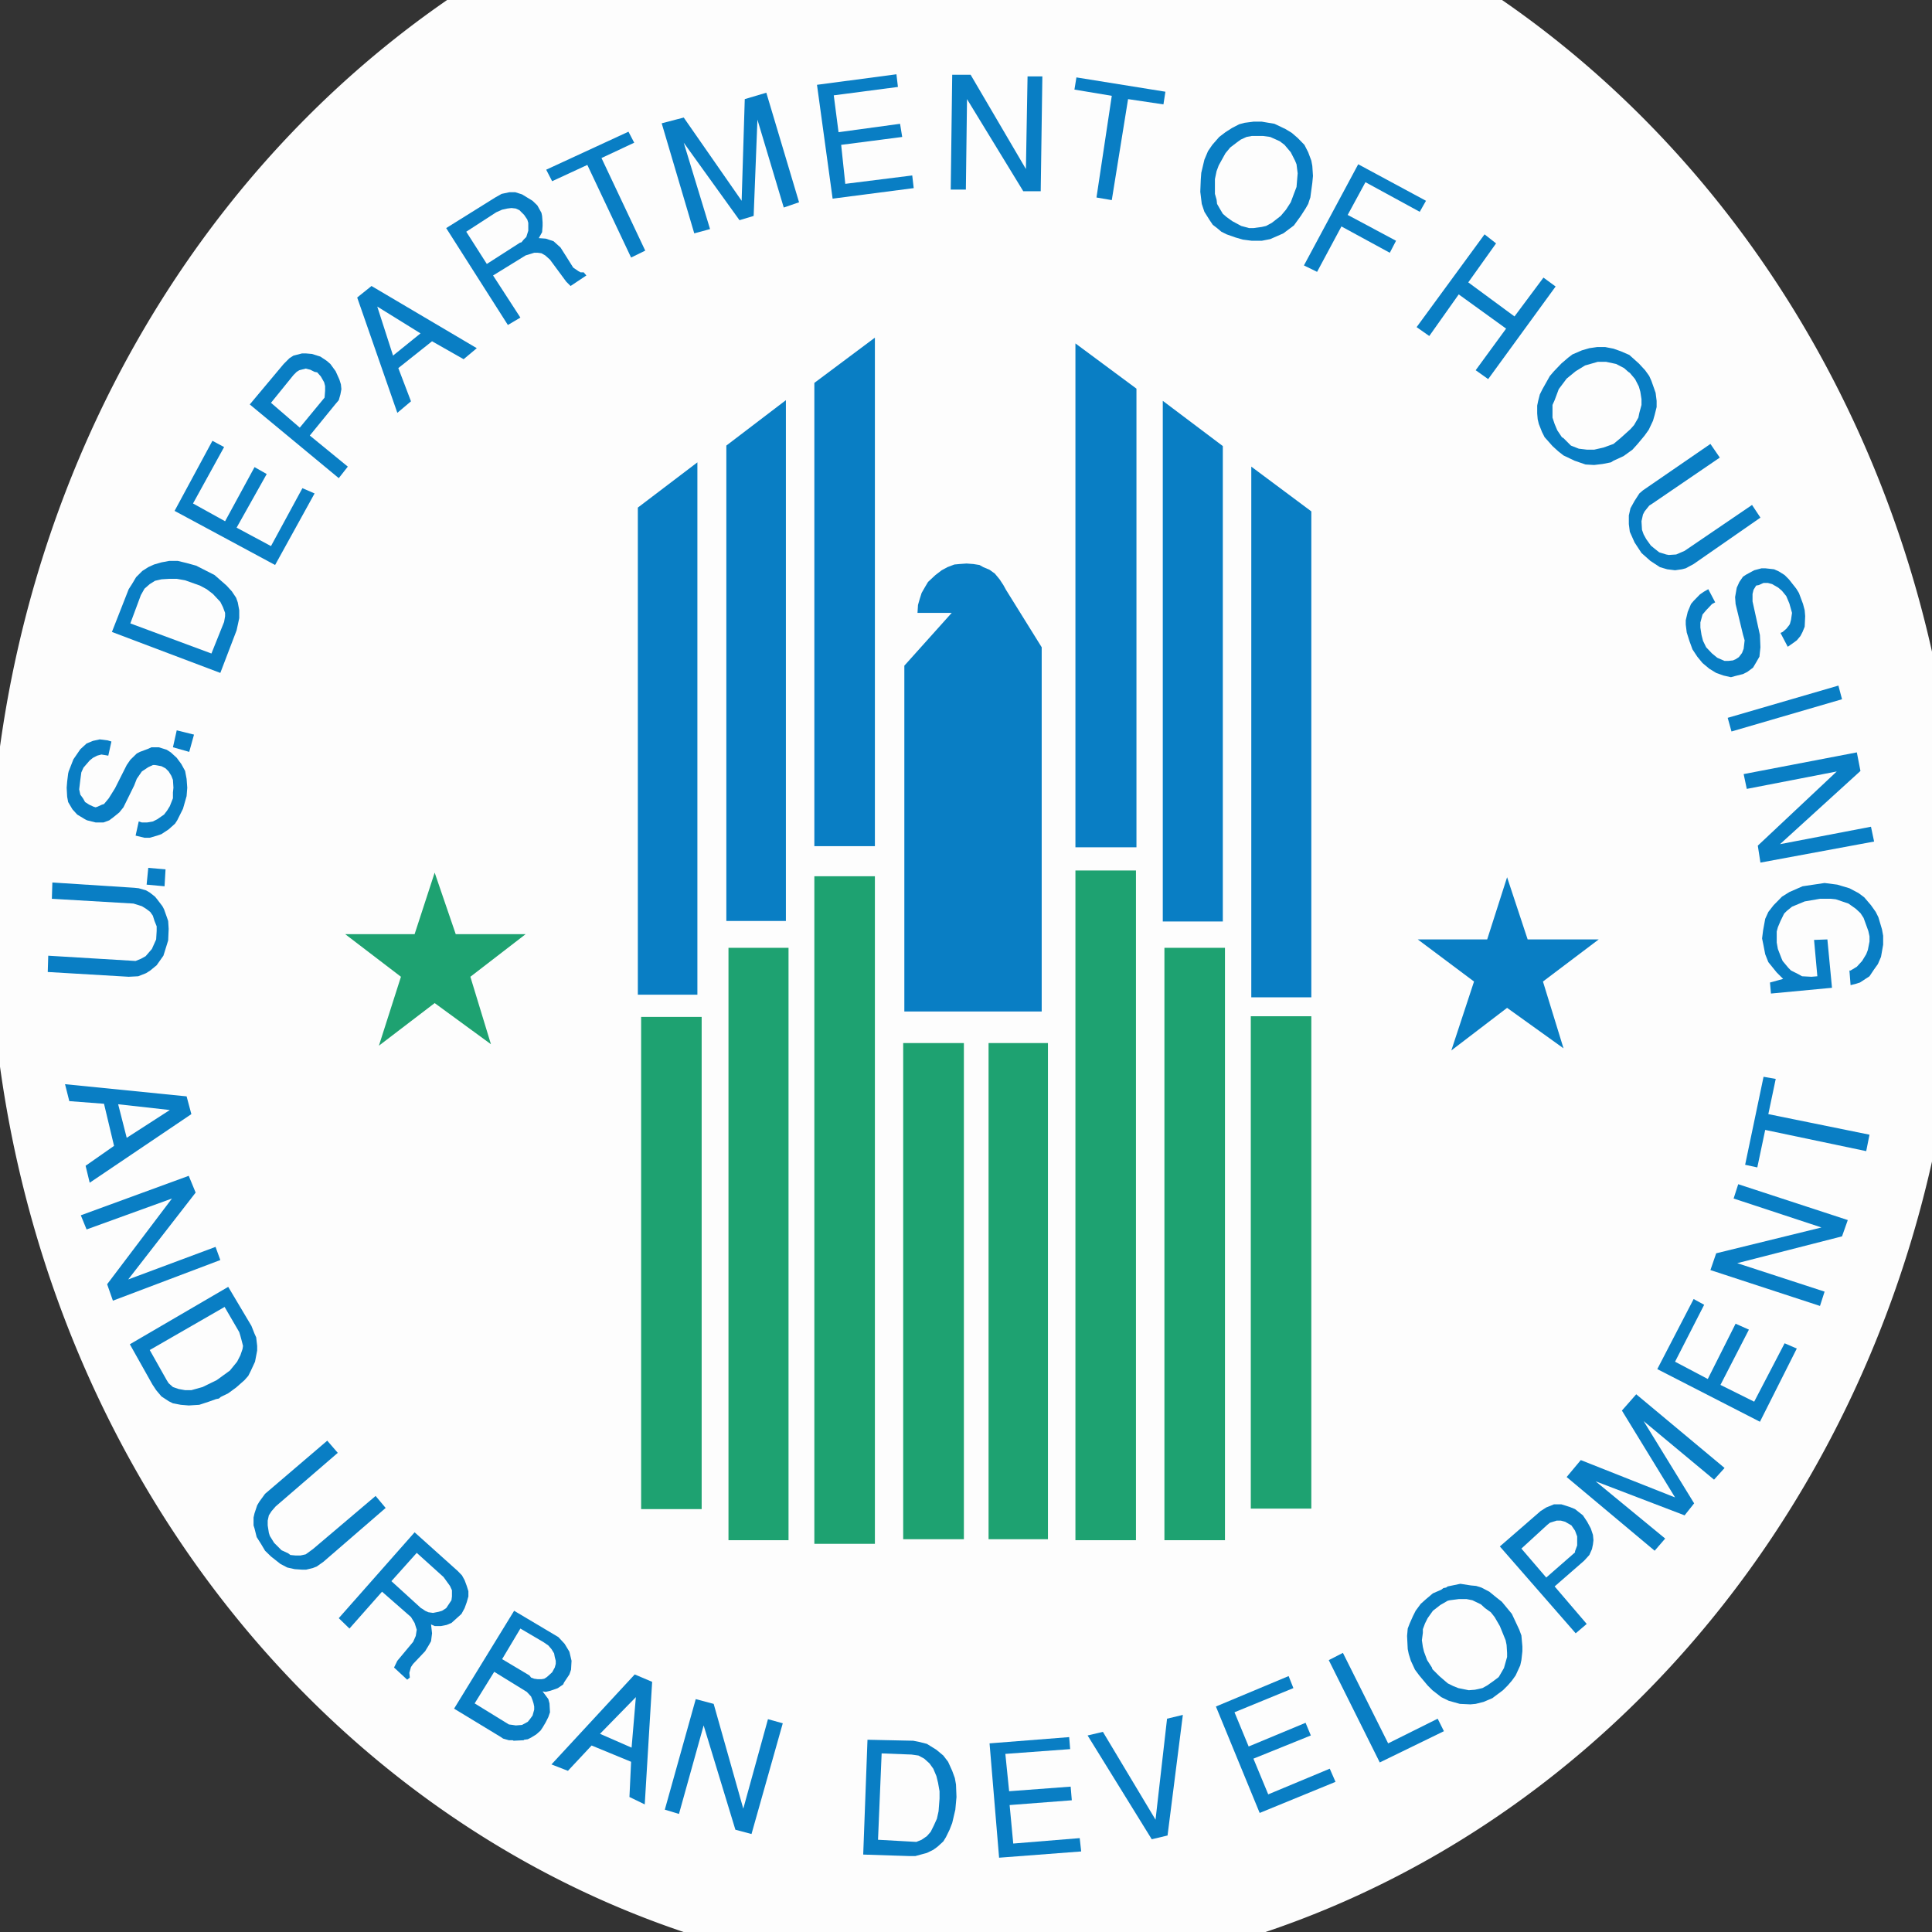<svg xmlns="http://www.w3.org/2000/svg" xmlns:cc="http://web.resource.org/cc/" xmlns:svg="http://www.w3.org/2000/svg" id="svg34637" width="8in" height="8in" preserveAspectRatio="none" viewBox="0 0 1 1"><rect x="0" y="0" width="1" height="1" fill="#333333" stroke="none"/><title id="title34639">SVG drawing</title><desc id="desc34641">This was produced by version 4.1 of GNU libplot, a free library for exporting 2-D vector graphics.</desc><g id="g51931"><path id="path36487" fill="#fff" fill-opacity="1" fill-rule="evenodd" stroke="#000" stroke-dasharray="none" stroke-linecap="butt" stroke-linejoin="round" stroke-miterlimit="10.433" stroke-opacity="1" stroke-width="0" d="M -0.042 0.157 A 0.009 0.007 0 1 1 -0.061,0.157 A 0.009 0.007 0 1 1 -0.042 0.157 z" opacity=".99" transform="matrix(53.7,0,0,75.18,3.27,-11.334)"/><polygon id="polygon34647" fill="#097ec4" fill-opacity="1" stroke="#2495ff" stroke-dasharray="none" stroke-dashoffset="0" stroke-linecap="butt" stroke-linejoin="miter" stroke-miterlimit="10.433" stroke-opacity="1" stroke-width="0" points="408.51 355.07 408.73 355.59 408.99 355.97 409.41 356.45 409.79 356.74 410.18 356.99 410.62 357.22 410.95 357.31 411.49 357.38 412 357.38 412.77 357.25 413.44 356.93 413.82 356.7 414.18 356.39 414.59 355.97 414.82 355.52 415.01 355.01 415.07 354.69 415.11 354.08 415.07 353.66 414.95 352.77 414.88 352.57 414.82 352.38 414.66 352.1 414.37 351.65 413.95 351.07 413.31 350.59 412.51 350.24 412 350.14 411.39 350.14 410.85 350.21 410.4 350.34 409.86 350.53 409.54 350.69 409.28 350.91 409.02 351.11 408.83 351.39 408.51 351.9 408.35 352.38 408.26 353.12 408.29 353.86 408.32 354.27 408.51 355.07 409.25 354.37 409.15 353.89 409.15 352.99 409.25 352.64 409.28 352.38 409.44 352.1 409.63 351.78 409.86 351.58 410.21 351.33 410.62 351.11 410.75 351.04 411.23 350.91 411.49 350.91 412 350.98 412.26 351.04 412.61 351.23 413.15 351.65 413.47 352.03 413.76 352.48 413.95 352.99 414.11 353.41 414.18 354.24 414.11 354.79 414.02 355.01 413.76 355.52 413.38 355.97 413.09 356.19 412.87 356.29 412.51 356.45 412.07 356.51 411.39 356.51 411.07 356.45 410.72 356.29 410.5 356.13 410.08 355.81 409.79 355.46 409.54 355.01 409.38 354.72 409.25 354.37 408.51 355.07" font-stretch="normal" font-style="normal" font-variant="normal" font-weight="normal" letter-spacing="normal" text-anchor="start" transform="matrix(8.5148342e-3,0,0,-8.5148287e-3,-2.855,3.106)" word-spacing="normal"/><polygon id="polygon34649" fill="#097ec4" fill-opacity="1" stroke="#2495ff" stroke-dasharray="none" stroke-dashoffset="0" stroke-linecap="butt" stroke-linejoin="miter" stroke-miterlimit="10.433" stroke-opacity="1" stroke-width="0" points="414.56 348.64 417.86 354.79 421.98 352.57 421.6 351.9 418.3 353.7 417.22 351.71 420.16 350.14 419.78 349.41 416.84 351.01 415.36 348.25 414.56 348.64" font-stretch="normal" font-style="normal" font-variant="normal" font-weight="normal" letter-spacing="normal" text-anchor="start" transform="matrix(8.5148342e-3,0,0,-8.5148287e-3,-2.855,3.106)" word-spacing="normal"/><polygon id="polygon34651" fill="#097ec4" fill-opacity="1" stroke="#2495ff" stroke-dasharray="none" stroke-dashoffset="0" stroke-linecap="butt" stroke-linejoin="miter" stroke-miterlimit="10.433" stroke-opacity="1" stroke-width="0" points="421.41 344.89 425.54 350.53 426.24 349.98 424.55 347.61 427.36 345.54 429.12 347.9 429.86 347.36 425.76 341.73 425 342.27 426.85 344.8 423.97 346.88 422.18 344.35 421.41 344.89" font-stretch="normal" font-style="normal" font-variant="normal" font-weight="normal" letter-spacing="normal" text-anchor="start" transform="matrix(8.5148342e-3,0,0,-8.5148287e-3,-2.855,3.106)" word-spacing="normal"/><polygon id="polygon34653" fill="#097ec4" fill-opacity="1" stroke="#2495ff" stroke-dasharray="none" stroke-dashoffset="0" stroke-linecap="butt" stroke-linejoin="miter" stroke-miterlimit="10.433" stroke-opacity="1" stroke-width="0" points="430.21 342.68 430.63 343.04 430.79 343.16 430.88 343.23 431.46 343.48 431.91 343.61 432.39 343.68 432.87 343.68 433.38 343.58 433.83 343.42 434.34 343.2 434.92 342.68 435.3 342.27 435.55 341.92 435.68 341.63 435.84 341.18 435.94 340.89 436 340.41 436 340.03 435.88 339.55 435.78 339.2 435.52 338.65 435.27 338.3 434.82 337.76 434.53 337.44 433.99 337.05 433.38 336.77 433.22 336.67 432.71 336.57 432.2 336.51 431.68 336.54 431.01 336.77 430.34 337.09 430.02 337.34 429.67 337.66 429.44 337.92 429.19 338.2 429.03 338.52 428.84 339 428.77 339.29 428.74 339.64 428.74 340.12 428.8 340.41 428.9 340.8 429.06 341.12 429.51 341.92 429.76 342.21 430.21 342.68 430.53 341.76 430.05 341.12 429.8 340.45 429.67 340.16 429.67 339.39 429.8 339 429.96 338.62 430.24 338.2 430.34 338.14 430.53 337.95 430.79 337.69 431.27 337.5 431.78 337.44 432.2 337.44 432.77 337.57 433.38 337.79 433.8 338.14 434.41 338.69 434.63 338.94 434.89 339.39 434.95 339.68 435.08 340.16 435.08 340.51 435.01 340.96 434.92 341.28 434.69 341.73 434.37 342.11 434.28 342.17 434.02 342.4 433.54 342.65 432.93 342.78 432.42 342.78 432.07 342.68 431.65 342.56 431.08 342.21 430.53 341.76 430.21 342.68" font-stretch="normal" font-style="normal" font-variant="normal" font-weight="normal" letter-spacing="normal" text-anchor="start" transform="matrix(8.5148342e-3,0,0,-8.5148287e-3,-2.855,3.106)" word-spacing="normal"/><polygon id="polygon34655" fill="#097ec4" fill-opacity="1" stroke="#2495ff" stroke-dasharray="none" stroke-dashoffset="0" stroke-linecap="butt" stroke-linejoin="miter" stroke-miterlimit="10.433" stroke-opacity="1" stroke-width="0" points="435.17 334.97 439.27 337.79 439.84 336.96 435.75 334.17 435.55 334.04 435.27 333.69 435.17 333.5 435.08 333.09 435.11 332.57 435.21 332.29 435.37 332 435.65 331.61 435.88 331.42 436.16 331.2 436.58 331.07 436.74 331.04 437.19 331.07 437.7 331.29 441.8 334.08 442.31 333.31 438.25 330.49 437.77 330.23 437.54 330.17 437.12 330.11 436.64 330.17 436.2 330.3 435.62 330.68 435.08 331.16 434.66 331.8 434.37 332.45 434.31 332.92 434.31 333.44 434.41 333.88 434.66 334.33 434.95 334.78 435.17 334.97" font-stretch="normal" font-style="normal" font-variant="normal" font-weight="normal" letter-spacing="normal" text-anchor="start" transform="matrix(8.5148342e-3,0,0,-8.5148287e-3,-2.855,3.106)" word-spacing="normal"/><polygon id="polygon34657" fill="#097ec4" fill-opacity="1" stroke="#2495ff" stroke-dasharray="none" stroke-dashoffset="0" stroke-linecap="butt" stroke-linejoin="miter" stroke-miterlimit="10.433" stroke-opacity="1" stroke-width="0" points="439.14 328.96 439.56 328.16 439.37 328.06 439.01 327.68 438.79 327.42 438.66 326.94 438.66 326.62 438.73 326.17 438.82 325.82 439.01 325.43 439.37 325.05 439.69 324.79 440.13 324.6 440.36 324.6 440.64 324.63 440.8 324.7 441 324.83 441.19 325.08 441.29 325.34 441.35 325.85 441.25 326.2 440.8 328.06 440.77 328.48 440.87 329.05 441.03 329.4 441.25 329.72 441.45 329.85 441.93 330.11 442.38 330.23 442.6 330.23 443.14 330.17 443.43 330.04 443.78 329.82 444.04 329.56 444.49 328.99 444.65 328.73 444.9 328.06 445 327.68 445.03 327.32 445 326.68 444.87 326.36 444.74 326.11 444.52 325.85 444.26 325.66 443.97 325.46 443.53 326.3 443.66 326.36 443.88 326.55 444.04 326.75 444.1 326.84 444.17 327.1 444.23 327.52 444.07 328.09 443.88 328.54 443.62 328.86 443.4 329.05 443.02 329.27 442.76 329.34 442.5 329.34 442.21 329.21 442.05 329.18 441.89 328.92 441.83 328.67 441.83 328.22 442.28 326.17 442.31 325.43 442.25 324.86 442.05 324.51 441.86 324.19 441.51 323.93 441.25 323.8 440.77 323.68 440.52 323.61 440.07 323.71 439.62 323.87 439.21 324.12 438.79 324.47 438.47 324.86 438.18 325.3 437.99 325.82 437.83 326.33 437.77 326.81 437.77 327.07 437.89 327.58 438.09 328.06 438.25 328.25 438.63 328.64 438.86 328.8 439.14 328.96" font-stretch="normal" font-style="normal" font-variant="normal" font-weight="normal" letter-spacing="normal" text-anchor="start" transform="matrix(8.5148342e-3,0,0,-8.5148287e-3,-2.855,3.106)" word-spacing="normal"/><polygon id="polygon34659" fill="#097ec4" fill-opacity="1" stroke="#2495ff" stroke-dasharray="none" stroke-dashoffset="0" stroke-linecap="butt" stroke-linejoin="miter" stroke-miterlimit="10.433" stroke-opacity="1" stroke-width="0" points="440.32 321.14 447.05 323.1 447.27 322.27 440.55 320.31 440.32 321.14" font-stretch="normal" font-style="normal" font-variant="normal" font-weight="normal" letter-spacing="normal" text-anchor="start" transform="matrix(8.5148342e-3,0,0,-8.5148287e-3,-2.855,3.106)" word-spacing="normal"/><polygon id="polygon34661" fill="#097ec4" fill-opacity="1" stroke="#2495ff" stroke-dasharray="none" stroke-dashoffset="0" stroke-linecap="butt" stroke-linejoin="miter" stroke-miterlimit="10.433" stroke-opacity="1" stroke-width="0" points="441.29 317.72 448.17 319.04 448.39 317.91 443.5 313.46 449.03 314.52 449.22 313.62 442.31 312.34 442.15 313.37 446.95 317.88 441.48 316.82 441.29 317.72" font-stretch="normal" font-style="normal" font-variant="normal" font-weight="normal" letter-spacing="normal" text-anchor="start" transform="matrix(8.5148342e-3,0,0,-8.5148287e-3,-2.855,3.106)" word-spacing="normal"/><polygon id="polygon34663" fill="#097ec4" fill-opacity="1" stroke="#2495ff" stroke-dasharray="none" stroke-dashoffset="0" stroke-linecap="butt" stroke-linejoin="miter" stroke-miterlimit="10.433" stroke-opacity="1" stroke-width="0" points="446.21 311.1 446.98 311 447.72 310.78 448.27 310.49 448.62 310.23 449.03 309.75 449.32 309.34 449.48 309.02 449.7 308.28 449.77 307.89 449.77 307.35 449.64 306.61 449.45 306.17 449.22 305.85 448.94 305.43 448.74 305.3 448.36 305.05 448.14 304.98 447.79 304.89 447.72 305.78 447.79 305.78 448.17 306.01 448.49 306.36 448.74 306.77 448.84 307.03 448.94 307.54 448.94 307.86 448.87 308.18 448.74 308.54 448.58 308.98 448.39 309.27 448.11 309.53 447.66 309.85 446.89 310.11 446.6 310.14 445.93 310.14 445 309.98 444.23 309.66 443.91 309.4 443.75 309.24 443.53 308.79 443.37 308.41 443.3 308.15 443.3 307.48 443.37 307.09 443.59 306.52 443.66 306.36 444.01 305.94 444.17 305.78 444.61 305.56 444.84 305.43 445.41 305.4 445.77 305.43 445.57 307.64 446.38 307.67 446.66 304.73 442.95 304.38 442.89 305.05 443.69 305.27 443.3 305.66 442.79 306.29 442.6 306.77 442.5 307.29 442.41 307.73 442.47 308.21 442.6 308.92 442.79 309.34 443.11 309.75 443.62 310.27 444.07 310.55 444.87 310.9 446.21 311.1" font-stretch="normal" font-style="normal" font-variant="normal" font-weight="normal" letter-spacing="normal" text-anchor="start" transform="matrix(8.5148342e-3,0,0,-8.5148287e-3,-2.855,3.106)" word-spacing="normal"/><polygon id="polygon34665" fill="#097ec4" fill-opacity="1" stroke="#2495ff" stroke-dasharray="none" stroke-dashoffset="0" stroke-linecap="butt" stroke-linejoin="miter" stroke-miterlimit="10.433" stroke-opacity="1" stroke-width="0" points="339.25 298.87 346.64 298.13 346.93 297.05 340.75 292.88 340.5 293.91 342.23 295.12 341.62 297.68 339.51 297.84 339.25 298.87 342.48 297.65 343 295.61 345.62 297.3 342.48 297.65 339.25 298.87" font-stretch="normal" font-style="normal" font-variant="normal" font-weight="normal" letter-spacing="normal" text-anchor="start" transform="matrix(8.5148342e-3,0,0,-8.5148287e-3,-2.855,3.106)" word-spacing="normal"/><polygon id="polygon34667" fill="#097ec4" fill-opacity="1" stroke="#2495ff" stroke-dasharray="none" stroke-dashoffset="0" stroke-linecap="butt" stroke-linejoin="miter" stroke-miterlimit="10.433" stroke-opacity="1" stroke-width="0" points="340.21 290.9 346.77 293.3 347.19 292.28 343.09 287 348.4 288.98 348.69 288.18 342.16 285.71 341.81 286.71 345.75 291.92 340.56 290.04 340.21 290.9" font-stretch="normal" font-style="normal" font-variant="normal" font-weight="normal" letter-spacing="normal" text-anchor="start" transform="matrix(8.5148342e-3,0,0,-8.5148287e-3,-2.855,3.106)" word-spacing="normal"/><polygon id="polygon34669" fill="#097ec4" fill-opacity="1" stroke="#2495ff" stroke-dasharray="none" stroke-dashoffset="0" stroke-linecap="butt" stroke-linejoin="miter" stroke-miterlimit="10.433" stroke-opacity="1" stroke-width="0" points="349.17 286.55 350.58 284.18 350.77 283.7 350.87 283.48 350.93 282.96 350.93 282.68 350.8 282 350.55 281.46 350.39 281.14 350.16 280.88 349.65 280.43 349.17 280.08 348.72 279.86 348.6 279.76 348.44 279.73 347.99 279.57 347.41 279.38 346.77 279.34 346.29 279.38 345.81 279.47 345.55 279.6 345.11 279.89 344.79 280.27 344.56 280.62 343.19 283.06 349.17 286.55 344.4 282.71 345.43 280.88 345.55 280.69 345.81 280.46 346.16 280.34 346.55 280.27 346.93 280.27 347.61 280.46 348.47 280.88 349.27 281.46 349.71 282 349.91 282.39 350.04 282.77 350.07 282.96 349.97 283.35 349.91 283.57 349.84 283.8 348.95 285.33 344.4 282.71 349.17 286.55" font-stretch="normal" font-style="normal" font-variant="normal" font-weight="normal" letter-spacing="normal" text-anchor="start" transform="matrix(8.5148342e-3,0,0,-8.5148287e-3,-2.855,3.106)" word-spacing="normal"/><polygon id="polygon34671" fill="#097ec4" fill-opacity="1" stroke="#2495ff" stroke-dasharray="none" stroke-dashoffset="0" stroke-linecap="butt" stroke-linejoin="miter" stroke-miterlimit="10.433" stroke-opacity="1" stroke-width="0" points="351.41 273.97 355.19 277.2 355.83 276.46 352.05 273.2 351.8 272.91 351.64 272.66 351.57 272.34 351.57 272.05 351.64 271.6 351.7 271.41 351.96 270.99 352.28 270.67 352.41 270.54 352.82 270.35 352.95 270.25 353.27 270.22 353.56 270.22 353.88 270.29 354.32 270.61 358.13 273.84 358.74 273.11 354.96 269.84 354.55 269.55 354.32 269.46 353.91 269.36 353.65 269.36 353.21 269.39 352.76 269.49 352.34 269.71 351.77 270.16 351.41 270.51 351.16 270.93 350.9 271.34 350.77 271.86 350.71 272.05 350.71 272.53 350.77 272.79 350.93 273.27 351.06 273.49 351.41 273.97" font-stretch="normal" font-style="normal" font-variant="normal" font-weight="normal" letter-spacing="normal" text-anchor="start" transform="matrix(8.5148342e-3,0,0,-8.5148287e-3,-2.855,3.106)" word-spacing="normal"/><polygon id="polygon34673" fill="#097ec4" fill-opacity="1" stroke="#2495ff" stroke-dasharray="none" stroke-dashoffset="0" stroke-linecap="butt" stroke-linejoin="miter" stroke-miterlimit="10.433" stroke-opacity="1" stroke-width="0" points="355.89 266.41 360.5 271.63 363.13 269.27 363.38 269.01 363.54 268.72 363.67 268.37 363.77 268.05 363.77 267.73 363.67 267.38 363.54 267.02 363.35 266.67 363.03 266.38 362.74 266.12 362.45 266 362.1 265.93 361.72 265.93 361.5 266.03 361.56 265.49 361.5 265.01 361.37 264.78 361.14 264.4 360.41 263.63 360.28 263.44 360.18 263.09 360.21 262.8 360.05 262.67 359.25 263.41 359.45 263.82 360.41 264.97 360.57 265.33 360.63 265.71 360.5 266.12 360.28 266.48 358.52 268.02 356.54 265.78 355.89 266.41 359.09 268.66 360.89 267.02 360.95 266.99 361.14 266.86 361.34 266.77 361.62 266.73 361.97 266.8 362.17 266.86 362.42 267.02 362.68 267.41 362.74 267.5 362.77 267.73 362.77 268.11 362.65 268.37 362.26 268.91 360.63 270.38 359.09 268.66 355.89 266.41" font-stretch="normal" font-style="normal" font-variant="normal" font-weight="normal" letter-spacing="normal" text-anchor="start" transform="matrix(8.5148342e-3,0,0,-8.5148287e-3,-2.855,3.106)" word-spacing="normal"/><polygon id="polygon34675" fill="#097ec4" fill-opacity="1" stroke="#2495ff" stroke-dasharray="none" stroke-dashoffset="0" stroke-linecap="butt" stroke-linejoin="miter" stroke-miterlimit="10.433" stroke-opacity="1" stroke-width="0" points="362.9 260.91 366.55 266.86 369.24 265.26 369.62 264.85 369.91 264.37 370.04 263.82 370.01 263.28 369.91 262.99 369.59 262.51 369.53 262.38 369.21 262.16 369.11 262.12 368.76 262 368.47 261.93 368.28 261.96 368.63 261.49 368.7 261.23 368.73 260.69 368.63 260.4 368.47 260.08 368.28 259.76 368.15 259.57 367.89 259.34 367.58 259.15 367.38 259.05 367.16 259.02 367.13 258.99 366.52 258.96 366.46 258.99 366.23 258.99 365.88 259.09 365.75 259.18 362.9 260.91 364.15 261.23 366.23 259.95 366.46 259.92 366.65 259.89 367.03 259.92 367.38 260.11 367.51 260.27 367.67 260.49 367.77 260.85 367.77 261.04 367.73 261.23 367.67 261.42 367.58 261.65 367.32 261.93 365.34 263.15 364.15 261.23 362.9 260.91 365.82 263.92 367.48 262.93 367.58 262.8 367.77 262.73 367.99 262.7 368.21 262.7 368.38 262.73 368.54 262.83 368.86 263.12 369.02 263.41 369.08 263.63 369.08 263.82 369.02 264.05 368.98 264.27 368.82 264.53 368.63 264.75 368.34 264.95 366.93 265.78 365.82 263.92 362.9 260.91" font-stretch="normal" font-style="normal" font-variant="normal" font-weight="normal" letter-spacing="normal" text-anchor="start" transform="matrix(8.5148342e-3,0,0,-8.5148287e-3,-2.855,3.106)" word-spacing="normal"/><polygon id="polygon34677" fill="#097ec4" fill-opacity="1" stroke="#2495ff" stroke-dasharray="none" stroke-dashoffset="0" stroke-linecap="butt" stroke-linejoin="miter" stroke-miterlimit="10.433" stroke-opacity="1" stroke-width="0" points="401.95 352.77 402.88 358.95 400.61 359.33 400.73 360.07 406.14 359.2 406.02 358.43 403.87 358.75 402.88 352.61 401.95 352.77" font-stretch="normal" font-style="normal" font-variant="normal" font-weight="normal" letter-spacing="normal" text-anchor="start" transform="matrix(8.5148342e-3,0,0,-8.5148287e-3,-2.855,3.106)" word-spacing="normal"/><polygon id="polygon34679" fill="#097ec4" fill-opacity="1" stroke="#2495ff" stroke-dasharray="none" stroke-dashoffset="0" stroke-linecap="butt" stroke-linejoin="miter" stroke-miterlimit="10.433" stroke-opacity="1" stroke-width="0" points="393.09 353.25 393.18 360.23 394.3 360.23 397.66 354.5 397.76 360.13 398.66 360.13 398.56 353.15 397.5 353.15 394.08 358.75 394.01 353.25 393.09 353.25" font-stretch="normal" font-style="normal" font-variant="normal" font-weight="normal" letter-spacing="normal" text-anchor="start" transform="matrix(8.5148342e-3,0,0,-8.5148287e-3,-2.855,3.106)" word-spacing="normal"/><polygon id="polygon34681" fill="#097ec4" fill-opacity="1" stroke="#2495ff" stroke-dasharray="none" stroke-dashoffset="0" stroke-linecap="butt" stroke-linejoin="miter" stroke-miterlimit="10.433" stroke-opacity="1" stroke-width="0" points="385.91 352.7 384.96 359.62 389.79 360.26 389.88 359.49 385.98 358.98 386.27 356.74 390.01 357.25 390.14 356.45 386.43 355.97 386.68 353.6 390.75 354.11 390.84 353.34 385.91 352.7" font-stretch="normal" font-style="normal" font-variant="normal" font-weight="normal" letter-spacing="normal" text-anchor="start" transform="matrix(8.5148342e-3,0,0,-8.5148287e-3,-2.855,3.106)" word-spacing="normal"/><polygon id="polygon34683" fill="#097ec4" fill-opacity="1" stroke="#2495ff" stroke-dasharray="none" stroke-dashoffset="0" stroke-linecap="butt" stroke-linejoin="miter" stroke-miterlimit="10.433" stroke-opacity="1" stroke-width="0" points="377.5 350.59 375.52 357.28 376.86 357.63 380.38 352.57 380.57 358.75 381.88 359.14 383.87 352.48 382.94 352.16 381.34 357.5 381.11 351.65 380.25 351.39 376.86 356.1 378.46 350.85 377.5 350.59" font-stretch="normal" font-style="normal" font-variant="normal" font-weight="normal" letter-spacing="normal" text-anchor="start" transform="matrix(8.5148342e-3,0,0,-8.5148287e-3,-2.855,3.106)" word-spacing="normal"/><polygon id="polygon34685" fill="#097ec4" fill-opacity="1" stroke="#2495ff" stroke-dasharray="none" stroke-dashoffset="0" stroke-linecap="butt" stroke-linejoin="miter" stroke-miterlimit="10.433" stroke-opacity="1" stroke-width="0" points="373.66 349.12 371 354.75 368.86 353.76 368.5 354.46 373.5 356.77 373.85 356.1 371.86 355.17 374.52 349.54 373.66 349.12" font-stretch="normal" font-style="normal" font-variant="normal" font-weight="normal" letter-spacing="normal" text-anchor="start" transform="matrix(8.5148342e-3,0,0,-8.5148287e-3,-2.855,3.106)" word-spacing="normal"/><polygon id="polygon34687" fill="#097ec4" fill-opacity="1" stroke="#2495ff" stroke-dasharray="none" stroke-dashoffset="0" stroke-linecap="butt" stroke-linejoin="miter" stroke-miterlimit="10.433" stroke-opacity="1" stroke-width="0" points="366.17 345.02 362.42 350.91 365.4 352.77 365.79 352.99 366.26 353.09 366.62 353.09 367.03 352.96 367.67 352.57 367.96 352.29 368.21 351.84 368.25 351.65 368.28 351.26 368.28 351.04 368.25 350.66 368.05 350.3 368.47 350.27 368.95 350.11 369.37 349.73 369.72 349.18 370.14 348.51 370.46 348.29 370.59 348.22 370.78 348.22 370.94 348.03 369.98 347.39 369.88 347.49 369.72 347.65 368.73 348.99 368.44 349.25 368.21 349.38 367.99 349.41 367.77 349.41 367.25 349.25 365.27 348.03 366.93 345.47 366.17 345.02 364.89 348.73 366.9 350.02 367 350.05 367.13 350.21 367.29 350.37 367.41 350.75 367.41 351.23 367.35 351.43 367.16 351.71 367.03 351.84 366.87 352 366.65 352.1 366.39 352.13 366.14 352.1 365.82 352.03 365.46 351.87 363.64 350.69 364.89 348.73 366.17 345.02" font-stretch="normal" font-style="normal" font-variant="normal" font-weight="normal" letter-spacing="normal" text-anchor="start" transform="matrix(8.5148342e-3,0,0,-8.5148287e-3,-2.855,3.106)" word-spacing="normal"/><polygon id="polygon34689" fill="#097ec4" fill-opacity="1" stroke="#2495ff" stroke-dasharray="none" stroke-dashoffset="0" stroke-linecap="butt" stroke-linejoin="miter" stroke-miterlimit="10.433" stroke-opacity="1" stroke-width="0" points="359.45 339.68 357.01 346.69 357.88 347.39 364.28 343.61 363.48 342.94 361.56 344.03 359.51 342.4 360.28 340.38 359.45 339.68 359.19 343.16 360.86 344.51 358.23 346.14 359.19 343.16 359.45 339.68" font-stretch="normal" font-style="normal" font-variant="normal" font-weight="normal" letter-spacing="normal" text-anchor="start" transform="matrix(8.5148342e-3,0,0,-8.5148287e-3,-2.855,3.106)" word-spacing="normal"/><polygon id="polygon34691" fill="#097ec4" fill-opacity="1" stroke="#2495ff" stroke-dasharray="none" stroke-dashoffset="0" stroke-linecap="butt" stroke-linejoin="miter" stroke-miterlimit="10.433" stroke-opacity="1" stroke-width="0" points="355.89 335.71 350.48 340.19 352.54 342.65 352.89 343 353.14 343.16 353.65 343.29 353.91 343.29 354.26 343.26 354.77 343.1 355.16 342.84 355.38 342.65 355.7 342.21 355.93 341.7 356.02 341.41 356.05 341.12 355.99 340.8 355.89 340.45 355.67 340.19 354.13 338.3 356.44 336.41 355.89 335.71 351.77 340.29 353.52 338.78 355.03 340.61 355.03 340.64 355.06 341.02 355.06 341.31 355 341.54 354.8 341.89 354.58 342.14 354.42 342.17 354.16 342.3 353.88 342.37 353.49 342.27 353.33 342.17 353.27 342.11 353.14 341.98 351.77 340.29 355.89 335.71" font-stretch="normal" font-style="normal" font-variant="normal" font-weight="normal" letter-spacing="normal" text-anchor="start" transform="matrix(8.5148342e-3,0,0,-8.5148287e-3,-2.855,3.106)" word-spacing="normal"/><polygon id="polygon34693" fill="#097ec4" fill-opacity="1" stroke="#2495ff" stroke-dasharray="none" stroke-dashoffset="0" stroke-linecap="butt" stroke-linejoin="miter" stroke-miterlimit="10.433" stroke-opacity="1" stroke-width="0" points="352.02 330.43 345.91 333.72 348.21 337.98 348.92 337.6 347.03 334.17 348.98 333.09 350.77 336.38 351.51 335.96 349.68 332.7 351.77 331.58 353.68 335.1 354.42 334.78 352.02 330.43" font-stretch="normal" font-style="normal" font-variant="normal" font-weight="normal" letter-spacing="normal" text-anchor="start" transform="matrix(8.5148342e-3,0,0,-8.5148287e-3,-2.855,3.106)" word-spacing="normal"/><polygon id="polygon34695" fill="#097ec4" fill-opacity="1" stroke="#2495ff" stroke-dasharray="none" stroke-dashoffset="0" stroke-linecap="butt" stroke-linejoin="miter" stroke-miterlimit="10.433" stroke-opacity="1" stroke-width="0" points="342.1 326.36 343.12 328.96 343.32 329.27 343.57 329.69 343.95 330.07 344.31 330.3 344.66 330.46 345.11 330.59 345.59 330.68 346.1 330.68 346.64 330.55 347.22 330.39 348.34 329.82 349.07 329.18 349.39 328.83 349.65 328.44 349.75 328.16 349.84 327.68 349.84 327.2 349.68 326.46 348.69 323.87 342.1 326.36 348.15 325.05 348.92 326.97 348.98 327.32 348.98 327.52 348.85 327.87 348.69 328.19 348.24 328.67 347.86 328.96 347.45 329.18 346.55 329.5 346.04 329.59 345.59 329.59 345.11 329.56 344.72 329.47 344.4 329.27 344.08 328.99 343.86 328.6 343.22 326.88 348.15 325.05 342.1 326.36" font-stretch="normal" font-style="normal" font-variant="normal" font-weight="normal" letter-spacing="normal" text-anchor="start" transform="matrix(8.5148342e-3,0,0,-8.5148287e-3,-2.855,3.106)" word-spacing="normal"/><polygon id="polygon34697" fill="#097ec4" fill-opacity="1" stroke="#2495ff" stroke-dasharray="none" stroke-dashoffset="0" stroke-linecap="butt" stroke-linejoin="miter" stroke-miterlimit="10.433" stroke-opacity="1" stroke-width="0" points="343.54 313.98 343.73 314.84 343.92 314.78 344.24 314.78 344.59 314.84 344.85 314.97 345.27 315.26 345.46 315.51 345.62 315.77 345.81 316.25 345.81 316.6 345.84 316.89 345.81 317.37 345.71 317.62 345.55 317.88 345.36 318.07 345.11 318.2 344.72 318.27 344.59 318.27 344.31 318.14 343.92 317.88 343.61 317.43 343.45 317.02 342.8 315.7 342.55 315.39 342.23 315.13 341.94 314.91 341.59 314.78 341.11 314.78 340.59 314.91 340.47 314.97 339.99 315.26 339.7 315.58 339.44 316.02 339.38 316.34 339.35 316.89 339.38 317.27 339.44 317.75 339.47 317.88 339.76 318.62 340.18 319.23 340.56 319.58 340.95 319.74 341.36 319.83 341.84 319.77 342.07 319.7 341.88 318.84 341.71 318.87 341.46 318.91 341.2 318.84 340.95 318.71 340.75 318.55 340.56 318.33 340.37 318.11 340.24 317.82 340.18 317.37 340.11 316.79 340.18 316.47 340.34 316.25 340.47 316.02 340.72 315.86 340.98 315.74 341.11 315.7 341.23 315.74 341.49 315.86 341.62 315.9 341.91 316.25 342.29 316.86 343 318.27 343.22 318.59 343.61 318.97 343.8 319.07 344.31 319.26 344.5 319.35 344.95 319.35 345.43 319.2 345.68 319.04 346.04 318.71 346.32 318.33 346.55 317.91 346.64 317.43 346.68 316.89 346.64 316.38 346.42 315.61 346.07 314.91 345.94 314.71 345.55 314.36 345.11 314.07 344.85 313.98 344.4 313.85 344.08 313.85 343.54 313.98" font-stretch="normal" font-style="normal" font-variant="normal" font-weight="normal" letter-spacing="normal" text-anchor="start" transform="matrix(8.5148342e-3,0,0,-8.5148287e-3,-2.855,3.106)" word-spacing="normal"/><polygon id="polygon34699" fill="#097ec4" fill-opacity="1" stroke="#2495ff" stroke-dasharray="none" stroke-dashoffset="0" stroke-linecap="butt" stroke-linejoin="miter" stroke-miterlimit="10.433" stroke-opacity="1" stroke-width="0" points="346.8 319.07 345.81 319.35 346.04 320.38 347.09 320.12 346.8 319.07" font-stretch="normal" font-style="normal" font-variant="normal" font-weight="normal" letter-spacing="normal" text-anchor="start" transform="matrix(8.5148342e-3,0,0,-8.5148287e-3,-2.855,3.106)" word-spacing="normal"/><polygon id="polygon34701" fill="#097ec4" fill-opacity="1" stroke="#2495ff" stroke-dasharray="none" stroke-dashoffset="0" stroke-linecap="butt" stroke-linejoin="miter" stroke-miterlimit="10.433" stroke-opacity="1" stroke-width="0" points="345.3 310.9 344.21 311 344.31 312.02 345.36 311.93 345.3 310.9" font-stretch="normal" font-style="normal" font-variant="normal" font-weight="normal" letter-spacing="normal" text-anchor="start" transform="matrix(8.5148342e-3,0,0,-8.5148287e-3,-2.855,3.106)" word-spacing="normal"/><polygon id="polygon34703" fill="#097ec4" fill-opacity="1" stroke="#2495ff" stroke-dasharray="none" stroke-dashoffset="0" stroke-linecap="butt" stroke-linejoin="miter" stroke-miterlimit="10.433" stroke-opacity="1" stroke-width="0" points="343.12 305.4 338.2 305.69 338.23 306.68 343.54 306.36 343.86 306.49 344.15 306.65 344.34 306.87 344.53 307.09 344.66 307.38 344.79 307.67 344.82 308.18 344.82 308.47 344.69 308.79 344.59 309.11 344.43 309.34 344.18 309.53 343.92 309.69 343.41 309.85 338.45 310.14 338.48 311.13 343.45 310.81 343.73 310.78 344.18 310.65 344.4 310.52 344.72 310.27 344.85 310.11 345.17 309.69 345.27 309.5 345.43 309.05 345.52 308.79 345.55 308.31 345.52 307.61 345.3 306.9 345.23 306.68 344.82 306.1 344.43 305.78 344.18 305.62 343.7 305.43 343.12 305.4" font-stretch="normal" font-style="normal" font-variant="normal" font-weight="normal" letter-spacing="normal" text-anchor="start" transform="matrix(8.5148342e-3,0,0,-8.5148287e-3,-2.855,3.106)" word-spacing="normal"/><polygon id="polygon34705" fill="#097ec4" fill-opacity="1" stroke="#2495ff" stroke-dasharray="none" stroke-dashoffset="0" stroke-linecap="butt" stroke-linejoin="miter" stroke-miterlimit="10.433" stroke-opacity="1" stroke-width="0" points="368.82 257.52 373.88 262.99 374.94 262.54 374.49 255.09 373.56 255.54 373.66 257.68 371.26 258.67 369.82 257.13 368.82 257.52 371.77 259.38 373.69 258.54 373.95 261.61 371.77 259.38 368.82 257.52" font-stretch="normal" font-style="normal" font-variant="normal" font-weight="normal" letter-spacing="normal" text-anchor="start" transform="matrix(8.5148342e-3,0,0,-8.5148287e-3,-2.855,3.106)" word-spacing="normal"/><polygon id="polygon34707" fill="#097ec4" fill-opacity="1" stroke="#2495ff" stroke-dasharray="none" stroke-dashoffset="0" stroke-linecap="butt" stroke-linejoin="miter" stroke-miterlimit="10.433" stroke-opacity="1" stroke-width="0" points="375.71 254.77 377.59 261.49 378.68 261.2 380.48 254.83 381.98 260.27 382.88 260.02 380.98 253.29 380 253.55 378.07 259.89 376.57 254.51 375.71 254.77" font-stretch="normal" font-style="normal" font-variant="normal" font-weight="normal" letter-spacing="normal" text-anchor="start" transform="matrix(8.5148342e-3,0,0,-8.5148287e-3,-2.855,3.106)" word-spacing="normal"/><polygon id="polygon34709" fill="#097ec4" fill-opacity="1" stroke="#2495ff" stroke-dasharray="none" stroke-dashoffset="0" stroke-linecap="butt" stroke-linejoin="miter" stroke-miterlimit="10.433" stroke-opacity="1" stroke-width="0" points="388.03 259.02 390.81 258.96 391.16 258.89 391.64 258.77 392.22 258.41 392.64 258.06 392.93 257.68 393.18 257.13 393.34 256.69 393.41 256.3 393.44 255.54 393.37 254.77 393.18 253.96 393.02 253.55 392.8 253.1 392.64 252.84 392.29 252.52 392.03 252.33 391.64 252.14 390.94 251.95 390.55 251.95 387.77 252.04 388.03 259.02 388.67 252.94 391 252.81 391.32 252.94 391.64 253.16 391.87 253.42 392.06 253.8 392.25 254.22 392.35 254.67 392.41 255.44 392.41 255.89 392.32 256.4 392.22 256.81 392.03 257.26 391.8 257.58 391.48 257.87 391.13 258.06 390.71 258.12 388.89 258.19 388.67 252.94 388.03 259.02" font-stretch="normal" font-style="normal" font-variant="normal" font-weight="normal" letter-spacing="normal" text-anchor="start" transform="matrix(8.5148342e-3,0,0,-8.5148287e-3,-2.855,3.106)" word-spacing="normal"/><polygon id="polygon34711" fill="#097ec4" fill-opacity="1" stroke="#2495ff" stroke-dasharray="none" stroke-dashoffset="0" stroke-linecap="butt" stroke-linejoin="miter" stroke-miterlimit="10.433" stroke-opacity="1" stroke-width="0" points="396.03 251.85 395.45 258.8 400.29 259.18 400.35 258.45 396.41 258.16 396.64 255.89 400.38 256.17 400.45 255.34 396.67 255.05 396.89 252.71 400.93 253.04 401.02 252.23 396.03 251.85" font-stretch="normal" font-style="normal" font-variant="normal" font-weight="normal" letter-spacing="normal" text-anchor="start" transform="matrix(8.5148342e-3,0,0,-8.5148287e-3,-2.855,3.106)" word-spacing="normal"/><polygon id="polygon34713" fill="#097ec4" fill-opacity="1" stroke="#2495ff" stroke-dasharray="none" stroke-dashoffset="0" stroke-linecap="butt" stroke-linejoin="miter" stroke-miterlimit="10.433" stroke-opacity="1" stroke-width="0" points="411.87 254.57 409.21 261.04 413.63 262.89 413.92 262.16 410.34 260.69 411.2 258.61 414.66 260.05 414.98 259.28 411.49 257.87 412.39 255.7 416.13 257.26 416.48 256.46 411.87 254.57" font-stretch="normal" font-style="normal" font-variant="normal" font-weight="normal" letter-spacing="normal" text-anchor="start" transform="matrix(8.5148342e-3,0,0,-8.5148287e-3,-2.855,3.106)" word-spacing="normal"/><polygon id="polygon34715" fill="#097ec4" fill-opacity="1" stroke="#2495ff" stroke-dasharray="none" stroke-dashoffset="0" stroke-linecap="butt" stroke-linejoin="miter" stroke-miterlimit="10.433" stroke-opacity="1" stroke-width="0" points="442.28 278.35 436.04 281.55 438.25 285.81 438.89 285.46 437.12 282 439.11 280.95 440.8 284.31 441.61 283.95 439.88 280.59 441.93 279.57 443.78 283.12 444.52 282.8 442.28 278.35" font-stretch="normal" font-style="normal" font-variant="normal" font-weight="normal" letter-spacing="normal" text-anchor="start" transform="matrix(8.5148342e-3,0,0,-8.5148287e-3,-2.855,3.106)" word-spacing="normal"/><polygon id="polygon34717" fill="#097ec4" fill-opacity="1" stroke="#2495ff" stroke-dasharray="none" stroke-dashoffset="0" stroke-linecap="butt" stroke-linejoin="miter" stroke-miterlimit="10.433" stroke-opacity="1" stroke-width="0" points="419.17 257.64 416.07 263.86 416.93 264.3 419.68 258.8 422.69 260.3 423.07 259.54 419.17 257.64" font-stretch="normal" font-style="normal" font-variant="normal" font-weight="normal" letter-spacing="normal" text-anchor="start" transform="matrix(8.5148342e-3,0,0,-8.5148287e-3,-2.855,3.106)" word-spacing="normal"/><polygon id="polygon34719" fill="#097ec4" fill-opacity="1" stroke="#2495ff" stroke-dasharray="none" stroke-dashoffset="0" stroke-linecap="butt" stroke-linejoin="miter" stroke-miterlimit="10.433" stroke-opacity="1" stroke-width="0" points="421.31 263.28 421.19 263.54 421.06 263.82 420.93 264.24 420.87 264.53 420.83 265.33 420.87 265.78 420.99 266.09 421.19 266.54 421.35 266.86 421.66 267.28 421.95 267.54 422.4 267.92 422.91 268.14 423.04 268.24 423.2 268.27 423.3 268.34 424.07 268.5 424.71 268.4 425.03 268.37 425.35 268.27 425.83 268.02 426.27 267.66 426.59 267.41 427.2 266.67 427.65 265.71 427.78 265.36 427.84 264.69 427.84 264.4 427.78 263.86 427.71 263.54 427.43 262.93 427.2 262.61 426.95 262.32 426.66 262.03 426.15 261.65 426.02 261.55 425.48 261.32 425 261.2 424.68 261.17 424.04 261.2 423.36 261.39 422.91 261.61 422.37 262.03 422.08 262.32 421.57 262.93 421.31 263.28 422.34 263.41 422.37 263.31 422.79 262.89 423.3 262.45 423.62 262.29 423.94 262.16 424.58 262.03 424.96 262.06 425.41 262.16 425.7 262.32 426.11 262.61 426.4 262.83 426.53 263.05 426.72 263.38 426.91 264.05 426.91 264.3 426.88 264.78 426.82 265.07 426.47 265.93 426.15 266.48 425.92 266.77 425.57 267.02 425.32 267.25 424.8 267.5 424.45 267.57 423.97 267.57 423.43 267.5 423.3 267.47 422.85 267.21 422.4 266.86 422.08 266.41 421.92 266.09 421.79 265.74 421.79 265.52 421.73 265.07 421.79 264.66 421.86 264.37 422.05 263.86 422.34 263.41 421.31 263.28" font-stretch="normal" font-style="normal" font-variant="normal" font-weight="normal" letter-spacing="normal" text-anchor="start" transform="matrix(8.5148342e-3,0,0,-8.5148287e-3,-2.855,3.106)" word-spacing="normal"/><polygon id="polygon34721" fill="#097ec4" fill-opacity="1" stroke="#2495ff" stroke-dasharray="none" stroke-dashoffset="0" stroke-linecap="butt" stroke-linejoin="miter" stroke-miterlimit="10.433" stroke-opacity="1" stroke-width="0" points="405.31 252.97 401.41 259.28 402.34 259.5 405.54 254.16 406.24 260.3 407.2 260.53 406.27 253.2 405.31 252.97" font-stretch="normal" font-style="normal" font-variant="normal" font-weight="normal" letter-spacing="normal" text-anchor="start" transform="matrix(8.5148342e-3,0,0,-8.5148287e-3,-2.855,3.106)" word-spacing="normal"/><polygon id="polygon34723" fill="#097ec4" fill-opacity="1" stroke="#2495ff" stroke-dasharray="none" stroke-dashoffset="0" stroke-linecap="butt" stroke-linejoin="miter" stroke-miterlimit="10.433" stroke-opacity="1" stroke-width="0" points="431.08 265.49 426.47 270.77 428.9 272.88 428.93 272.91 429.29 273.14 429.44 273.2 429.76 273.33 430.21 273.33 430.72 273.17 431.04 273.04 431.52 272.66 431.78 272.27 432 271.86 432.13 271.47 432.16 271.15 432.13 270.9 432.07 270.61 431.91 270.25 431.59 269.9 429.8 268.34 431.75 266.06 431.08 265.49 427.78 270.64 429.29 268.88 431.04 270.41 431.04 270.48 431.17 270.83 431.17 271.38 431.04 271.73 430.82 272.05 430.44 272.27 430.18 272.34 429.92 272.34 429.51 272.21 429.35 272.08 427.78 270.64 431.08 265.49" font-stretch="normal" font-style="normal" font-variant="normal" font-weight="normal" letter-spacing="normal" text-anchor="start" transform="matrix(8.5148342e-3,0,0,-8.5148287e-3,-2.855,3.106)" word-spacing="normal"/><polygon id="polygon34725" fill="#097ec4" fill-opacity="1" stroke="#2495ff" stroke-dasharray="none" stroke-dashoffset="0" stroke-linecap="butt" stroke-linejoin="miter" stroke-miterlimit="10.433" stroke-opacity="1" stroke-width="0" points="435.88 270.51 430.53 274.99 431.39 276.02 437.12 273.75 433.89 279.03 434.76 280.02 440.13 275.54 439.49 274.83 435.21 278.39 438.28 273.39 437.7 272.66 432.29 274.73 436.52 271.25 435.88 270.51" font-stretch="normal" font-style="normal" font-variant="normal" font-weight="normal" letter-spacing="normal" text-anchor="start" transform="matrix(8.5148342e-3,0,0,-8.5148287e-3,-2.855,3.106)" word-spacing="normal"/><polygon id="polygon34727" fill="#097ec4" fill-opacity="1" stroke="#2495ff" stroke-dasharray="none" stroke-dashoffset="0" stroke-linecap="butt" stroke-linejoin="miter" stroke-miterlimit="10.433" stroke-opacity="1" stroke-width="0" points="445.93 285.39 439.27 287.57 439.62 288.59 446.02 290.16 440.68 291.92 440.96 292.79 447.62 290.61 447.27 289.62 440.9 287.99 446.21 286.26 445.93 285.39" font-stretch="normal" font-style="normal" font-variant="normal" font-weight="normal" letter-spacing="normal" text-anchor="start" transform="matrix(8.5148342e-3,0,0,-8.5148287e-3,-2.855,3.106)" word-spacing="normal"/><polygon id="polygon34729" fill="#097ec4" fill-opacity="1" stroke="#2495ff" stroke-dasharray="none" stroke-dashoffset="0" stroke-linecap="butt" stroke-linejoin="miter" stroke-miterlimit="10.433" stroke-opacity="1" stroke-width="0" points="448.74 294.8 442.6 296.09 442.12 293.81 441.38 293.97 442.5 299.32 443.24 299.19 442.79 297.05 448.94 295.8 448.74 294.8" font-stretch="normal" font-style="normal" font-variant="normal" font-weight="normal" letter-spacing="normal" text-anchor="start" transform="matrix(8.5148342e-3,0,0,-8.5148287e-3,-2.855,3.106)" word-spacing="normal"/><polygon id="polygon34731" fill="#1ea271" fill-opacity="1" fill-rule="nonzero" stroke="#31de42" stroke-dasharray="none" stroke-dashoffset="0" stroke-linecap="butt" stroke-linejoin="miter" stroke-miterlimit="10.433" stroke-opacity="1" stroke-width="0" points="374.27 273.04 377.95 273.04 377.95 302.96 374.27 302.96 374.27 273.04" font-stretch="normal" font-style="normal" font-variant="normal" font-weight="normal" letter-spacing="normal" text-anchor="start" transform="matrix(8.5148342e-3,0,0,-8.5148287e-3,-2.855,3.106)" word-spacing="normal"/><polygon id="polygon34733" fill="#1ea271" fill-opacity="1" fill-rule="nonzero" stroke="#31de42" stroke-dasharray="none" stroke-dashoffset="0" stroke-linecap="butt" stroke-linejoin="miter" stroke-miterlimit="10.433" stroke-opacity="1" stroke-width="0" points="379.58 271.15 383.23 271.15 383.23 307.16 379.58 307.16 379.58 271.15" font-stretch="normal" font-style="normal" font-variant="normal" font-weight="normal" letter-spacing="normal" text-anchor="start" transform="matrix(8.5148342e-3,0,0,-8.5148287e-3,-2.855,3.106)" word-spacing="normal"/><polygon id="polygon34735" fill="#1ea271" fill-opacity="1" fill-rule="nonzero" stroke="#31de42" stroke-dasharray="none" stroke-dashoffset="0" stroke-linecap="butt" stroke-linejoin="miter" stroke-miterlimit="10.433" stroke-opacity="1" stroke-width="0" points="384.8 270.93 388.48 270.93 388.48 311.51 384.8 311.51 384.8 270.93" font-stretch="normal" font-style="normal" font-variant="normal" font-weight="normal" letter-spacing="normal" text-anchor="start" transform="matrix(8.5148342e-3,0,0,-8.5148287e-3,-2.855,3.106)" word-spacing="normal"/><polygon id="polygon34737" fill="#1ea271" fill-opacity="1" fill-rule="nonzero" stroke="#31de42" stroke-dasharray="none" stroke-dashoffset="0" stroke-linecap="butt" stroke-linejoin="miter" stroke-miterlimit="10.433" stroke-opacity="1" stroke-width="0" points="390.2 271.21 393.89 271.21 393.89 301.37 390.2 301.37 390.2 271.21" font-stretch="normal" font-style="normal" font-variant="normal" font-weight="normal" letter-spacing="normal" text-anchor="start" transform="matrix(8.5148342e-3,0,0,-8.5148287e-3,-2.855,3.106)" word-spacing="normal"/><polygon id="polygon34739" fill="#1ea271" fill-opacity="1" fill-rule="nonzero" stroke="#31de42" stroke-dasharray="none" stroke-dashoffset="0" stroke-linecap="butt" stroke-linejoin="miter" stroke-miterlimit="10.433" stroke-opacity="1" stroke-width="0" points="395.39 271.21 399 271.21 399 301.37 395.39 301.37 395.39 271.21" font-stretch="normal" font-style="normal" font-variant="normal" font-weight="normal" letter-spacing="normal" text-anchor="start" transform="matrix(8.5148342e-3,0,0,-8.5148287e-3,-2.855,3.106)" word-spacing="normal"/><polygon id="polygon34741" fill="#1ea271" fill-opacity="1" fill-rule="nonzero" stroke="#31de42" stroke-dasharray="none" stroke-dashoffset="0" stroke-linecap="butt" stroke-linejoin="miter" stroke-miterlimit="10.433" stroke-opacity="1" stroke-width="0" points="400.67 271.15 404.35 271.15 404.35 311.86 400.67 311.86 400.67 271.15" font-stretch="normal" font-style="normal" font-variant="normal" font-weight="normal" letter-spacing="normal" text-anchor="start" transform="matrix(8.5148342e-3,0,0,-8.5148287e-3,-2.855,3.106)" word-spacing="normal"/><polygon id="polygon34743" fill="#1ea271" fill-opacity="1" fill-rule="nonzero" stroke="#31de42" stroke-dasharray="none" stroke-dashoffset="0" stroke-linecap="butt" stroke-linejoin="miter" stroke-miterlimit="10.433" stroke-opacity="1" stroke-width="0" points="406.08 271.15 409.76 271.15 409.76 307.16 406.08 307.16 406.08 271.15" font-stretch="normal" font-style="normal" font-variant="normal" font-weight="normal" letter-spacing="normal" text-anchor="start" transform="matrix(8.5148342e-3,0,0,-8.5148287e-3,-2.855,3.106)" word-spacing="normal"/><polygon id="polygon34745" fill="#1ea271" fill-opacity="1" fill-rule="nonzero" stroke="#31de42" stroke-dasharray="none" stroke-dashoffset="0" stroke-linecap="butt" stroke-linejoin="miter" stroke-miterlimit="10.433" stroke-opacity="1" stroke-width="0" points="411.33 273.07 415.01 273.07 415.01 303 411.33 303 411.33 273.07" font-stretch="normal" font-style="normal" font-variant="normal" font-weight="normal" letter-spacing="normal" text-anchor="start" transform="matrix(8.5148342e-3,0,0,-8.5148287e-3,-2.855,3.106)" word-spacing="normal"/><polygon id="polygon34747" fill="#097ec4" fill-opacity="1" stroke="#2495ff" stroke-dasharray="none" stroke-dashoffset="0" stroke-linecap="butt" stroke-linejoin="miter" stroke-miterlimit="10.433" stroke-opacity="1" stroke-width="0" points="374.07 333.92 374.07 304.31 377.69 304.31 377.69 336.67 374.07 333.92" font-stretch="normal" font-style="normal" font-variant="normal" font-weight="normal" letter-spacing="normal" text-anchor="start" transform="matrix(8.5148342e-3,0,0,-8.5148287e-3,-2.855,3.106)" word-spacing="normal"/><polygon id="polygon34749" fill="#097ec4" fill-opacity="1" stroke="#2495ff" stroke-dasharray="none" stroke-dashoffset="0" stroke-linecap="butt" stroke-linejoin="miter" stroke-miterlimit="10.433" stroke-opacity="1" stroke-width="0" points="379.45 337.69 379.45 308.79 383.07 308.79 383.07 340.45 379.45 337.69" font-stretch="normal" font-style="normal" font-variant="normal" font-weight="normal" letter-spacing="normal" text-anchor="start" transform="matrix(8.5148342e-3,0,0,-8.5148287e-3,-2.855,3.106)" word-spacing="normal"/><polygon id="polygon34751" fill="#097ec4" fill-opacity="1" stroke="#2495ff" stroke-dasharray="none" stroke-dashoffset="0" stroke-linecap="butt" stroke-linejoin="miter" stroke-miterlimit="10.433" stroke-opacity="1" stroke-width="0" points="384.8 341.5 384.8 313.34 388.48 313.34 388.48 344.25 384.8 341.5" font-stretch="normal" font-style="normal" font-variant="normal" font-weight="normal" letter-spacing="normal" text-anchor="start" transform="matrix(8.5148342e-3,0,0,-8.5148287e-3,-2.855,3.106)" word-spacing="normal"/><polygon id="polygon34753" fill="#097ec4" fill-opacity="1" stroke="#2495ff" stroke-dasharray="none" stroke-dashoffset="0" stroke-linecap="butt" stroke-linejoin="miter" stroke-miterlimit="10.433" stroke-opacity="1" stroke-width="0" points="404.38 341.15 404.38 313.27 400.67 313.27 400.67 343.9 404.38 341.15" font-stretch="normal" font-style="normal" font-variant="normal" font-weight="normal" letter-spacing="normal" text-anchor="start" transform="matrix(8.5148342e-3,0,0,-8.5148287e-3,-2.855,3.106)" word-spacing="normal"/><polygon id="polygon34755" fill="#097ec4" fill-opacity="1" stroke="#2495ff" stroke-dasharray="none" stroke-dashoffset="0" stroke-linecap="butt" stroke-linejoin="miter" stroke-miterlimit="10.433" stroke-opacity="1" stroke-width="0" points="409.63 337.66 409.63 308.76 405.98 308.76 405.98 340.41 409.63 337.66" font-stretch="normal" font-style="normal" font-variant="normal" font-weight="normal" letter-spacing="normal" text-anchor="start" transform="matrix(8.5148342e-3,0,0,-8.5148287e-3,-2.855,3.106)" word-spacing="normal"/><polygon id="polygon34757" fill="#097ec4" fill-opacity="1" stroke="#2495ff" stroke-dasharray="none" stroke-dashoffset="0" stroke-linecap="butt" stroke-linejoin="miter" stroke-miterlimit="10.433" stroke-opacity="1" stroke-width="0" points="415.01 333.69 415.01 304.15 411.36 304.15 411.36 336.41 415.01 333.69" font-stretch="normal" font-style="normal" font-variant="normal" font-weight="normal" letter-spacing="normal" text-anchor="start" transform="matrix(8.5148342e-3,0,0,-8.5148287e-3,-2.855,3.106)" word-spacing="normal"/><polygon id="polygon34759" fill="#097ec4" fill-opacity="1" stroke="#2495ff" stroke-dasharray="none" stroke-dashoffset="0" stroke-linecap="butt" stroke-linejoin="miter" stroke-miterlimit="10.433" stroke-opacity="1" stroke-width="0" points="391.07 327.52 393.15 327.52 390.27 324.31 390.27 303.29 398.62 303.29 398.62 325.43 396.45 328.92 396.29 329.21 396.06 329.56 395.77 329.91 395.45 330.14 395.07 330.3 394.84 330.43 394.46 330.49 394.05 330.52 393.63 330.49 393.31 330.46 392.89 330.3 392.54 330.11 392.16 329.82 391.71 329.4 391.52 329.08 391.32 328.73 391.2 328.35 391.1 328 391.07 327.52" font-stretch="normal" font-style="normal" font-variant="normal" font-weight="normal" letter-spacing="normal" text-anchor="start" transform="matrix(8.5148342e-3,0,0,-8.5148287e-3,-2.855,3.106)" word-spacing="normal"/><polygon id="polygon34761" fill="#1ea271" fill-opacity="1" stroke="#31de42" stroke-dasharray="none" stroke-dashoffset="0" stroke-linecap="butt" stroke-linejoin="miter" stroke-miterlimit="10.433" stroke-opacity="1" stroke-width="0" points="358.33 301.21 359.67 305.4 356.28 307.99 360.5 307.99 361.72 311.73 363 307.99 367.25 307.99 363.89 305.4 365.14 301.3 361.72 303.8 358.33 301.21" font-stretch="normal" font-style="normal" font-variant="normal" font-weight="normal" letter-spacing="normal" text-anchor="start" transform="matrix(8.5148342e-3,0,0,-8.5148287e-3,-2.855,3.106)" word-spacing="normal"/><polygon id="polygon34763" fill="#097ec4" fill-opacity="1" stroke="#2495ff" stroke-dasharray="none" stroke-dashoffset="0" stroke-linecap="butt" stroke-linejoin="miter" stroke-miterlimit="10.433" stroke-opacity="1" stroke-width="0" points="423.52 300.92 424.9 305.11 421.48 307.67 425.7 307.67 426.91 311.45 428.16 307.67 432.48 307.67 429.09 305.11 430.34 301.05 426.91 303.51 423.52 300.92" font-stretch="normal" font-style="normal" font-variant="normal" font-weight="normal" letter-spacing="normal" text-anchor="start" transform="matrix(8.5148342e-3,0,0,-8.5148287e-3,-2.855,3.106)" word-spacing="normal"/></g></svg>